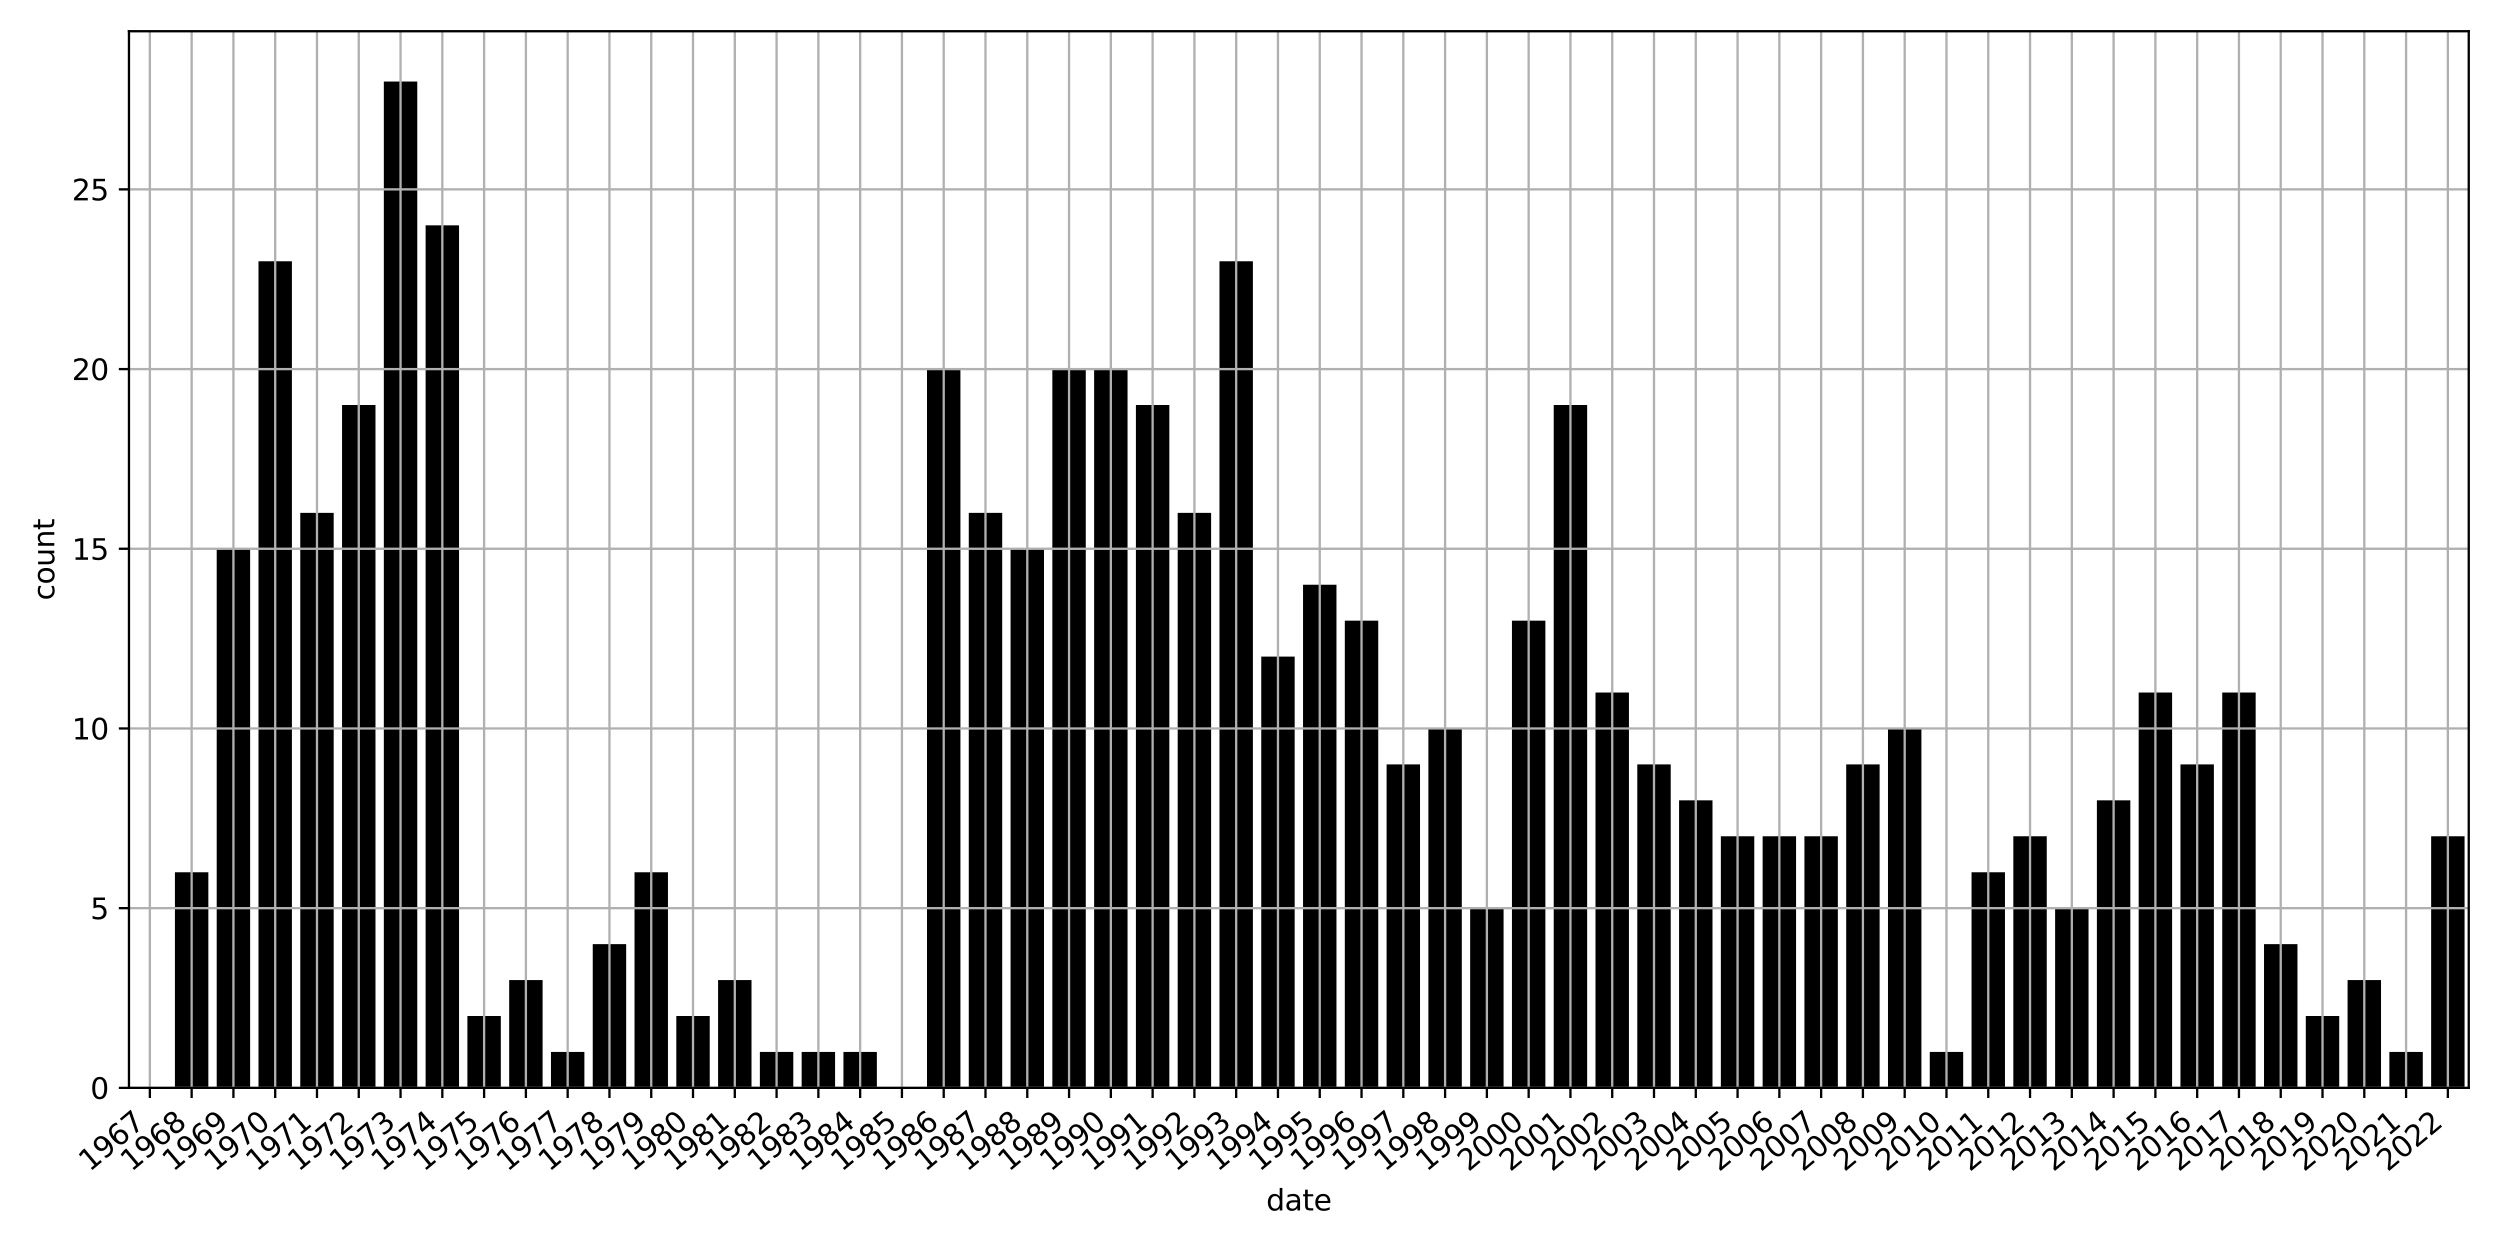 <?xml version="1.0" encoding="utf-8" standalone="no"?>
<!DOCTYPE svg PUBLIC "-//W3C//DTD SVG 1.1//EN"
  "http://www.w3.org/Graphics/SVG/1.1/DTD/svg11.dtd">
<svg xmlns:xlink="http://www.w3.org/1999/xlink" width="864pt" height="432pt" viewBox="0 0 864 432" xmlns="http://www.w3.org/2000/svg" version="1.1">
 <defs>
  <style type="text/css">*{stroke-linejoin: round; stroke-linecap: butt}</style>
 </defs>
 <g id="figure_1">
  <g id="patch_1">
   <path d="M 0 432 
L 864 432 
L 864 0 
L 0 0 
z
" style="fill: #ffffff"/>
  </g>
  <g id="axes_1">
   <g id="patch_2">
    <path d="M 44.57 375.969 
L 853.2 375.969 
L 853.2 10.8 
L 44.57 10.8 
z
" style="fill: #ffffff"/>
   </g>
   <g id="patch_3">
    <path d="M 46.014 375.969 
L 57.566 375.969 
L 57.566 375.969 
L 46.014 375.969 
z
" clip-path="url(#p520818a1ea)"/>
   </g>
   <g id="patch_4">
    <path d="M 60.454 375.969 
L 72.006 375.969 
L 72.006 301.444 
L 60.454 301.444 
z
" clip-path="url(#p520818a1ea)"/>
   </g>
   <g id="patch_5">
    <path d="M 74.894 375.969 
L 86.445 375.969 
L 86.445 189.658 
L 74.894 189.658 
z
" clip-path="url(#p520818a1ea)"/>
   </g>
   <g id="patch_6">
    <path d="M 89.333 375.969 
L 100.885 375.969 
L 100.885 90.292 
L 89.333 90.292 
z
" clip-path="url(#p520818a1ea)"/>
   </g>
   <g id="patch_7">
    <path d="M 103.773 375.969 
L 115.325 375.969 
L 115.325 177.237 
L 103.773 177.237 
z
" clip-path="url(#p520818a1ea)"/>
   </g>
   <g id="patch_8">
    <path d="M 118.213 375.969 
L 129.765 375.969 
L 129.765 139.975 
L 118.213 139.975 
z
" clip-path="url(#p520818a1ea)"/>
   </g>
   <g id="patch_9">
    <path d="M 132.653 375.969 
L 144.205 375.969 
L 144.205 28.189 
L 132.653 28.189 
z
" clip-path="url(#p520818a1ea)"/>
   </g>
   <g id="patch_10">
    <path d="M 147.093 375.969 
L 158.645 375.969 
L 158.645 77.872 
L 147.093 77.872 
z
" clip-path="url(#p520818a1ea)"/>
   </g>
   <g id="patch_11">
    <path d="M 161.533 375.969 
L 173.084 375.969 
L 173.084 351.127 
L 161.533 351.127 
z
" clip-path="url(#p520818a1ea)"/>
   </g>
   <g id="patch_12">
    <path d="M 175.972 375.969 
L 187.524 375.969 
L 187.524 338.707 
L 175.972 338.707 
z
" clip-path="url(#p520818a1ea)"/>
   </g>
   <g id="patch_13">
    <path d="M 190.412 375.969 
L 201.964 375.969 
L 201.964 363.548 
L 190.412 363.548 
z
" clip-path="url(#p520818a1ea)"/>
   </g>
   <g id="patch_14">
    <path d="M 204.852 375.969 
L 216.404 375.969 
L 216.404 326.286 
L 204.852 326.286 
z
" clip-path="url(#p520818a1ea)"/>
   </g>
   <g id="patch_15">
    <path d="M 219.292 375.969 
L 230.844 375.969 
L 230.844 301.444 
L 219.292 301.444 
z
" clip-path="url(#p520818a1ea)"/>
   </g>
   <g id="patch_16">
    <path d="M 233.732 375.969 
L 245.284 375.969 
L 245.284 351.127 
L 233.732 351.127 
z
" clip-path="url(#p520818a1ea)"/>
   </g>
   <g id="patch_17">
    <path d="M 248.171 375.969 
L 259.723 375.969 
L 259.723 338.707 
L 248.171 338.707 
z
" clip-path="url(#p520818a1ea)"/>
   </g>
   <g id="patch_18">
    <path d="M 262.611 375.969 
L 274.163 375.969 
L 274.163 363.548 
L 262.611 363.548 
z
" clip-path="url(#p520818a1ea)"/>
   </g>
   <g id="patch_19">
    <path d="M 277.051 375.969 
L 288.603 375.969 
L 288.603 363.548 
L 277.051 363.548 
z
" clip-path="url(#p520818a1ea)"/>
   </g>
   <g id="patch_20">
    <path d="M 291.491 375.969 
L 303.043 375.969 
L 303.043 363.548 
L 291.491 363.548 
z
" clip-path="url(#p520818a1ea)"/>
   </g>
   <g id="patch_21">
    <path d="M 305.931 375.969 
L 317.483 375.969 
L 317.483 375.969 
L 305.931 375.969 
z
" clip-path="url(#p520818a1ea)"/>
   </g>
   <g id="patch_22">
    <path d="M 320.371 375.969 
L 331.922 375.969 
L 331.922 127.555 
L 320.371 127.555 
z
" clip-path="url(#p520818a1ea)"/>
   </g>
   <g id="patch_23">
    <path d="M 334.81 375.969 
L 346.362 375.969 
L 346.362 177.237 
L 334.81 177.237 
z
" clip-path="url(#p520818a1ea)"/>
   </g>
   <g id="patch_24">
    <path d="M 349.25 375.969 
L 360.802 375.969 
L 360.802 189.658 
L 349.25 189.658 
z
" clip-path="url(#p520818a1ea)"/>
   </g>
   <g id="patch_25">
    <path d="M 363.69 375.969 
L 375.242 375.969 
L 375.242 127.555 
L 363.69 127.555 
z
" clip-path="url(#p520818a1ea)"/>
   </g>
   <g id="patch_26">
    <path d="M 378.13 375.969 
L 389.682 375.969 
L 389.682 127.555 
L 378.13 127.555 
z
" clip-path="url(#p520818a1ea)"/>
   </g>
   <g id="patch_27">
    <path d="M 392.57 375.969 
L 404.122 375.969 
L 404.122 139.975 
L 392.57 139.975 
z
" clip-path="url(#p520818a1ea)"/>
   </g>
   <g id="patch_28">
    <path d="M 407.01 375.969 
L 418.561 375.969 
L 418.561 177.237 
L 407.01 177.237 
z
" clip-path="url(#p520818a1ea)"/>
   </g>
   <g id="patch_29">
    <path d="M 421.449 375.969 
L 433.001 375.969 
L 433.001 90.292 
L 421.449 90.292 
z
" clip-path="url(#p520818a1ea)"/>
   </g>
   <g id="patch_30">
    <path d="M 435.889 375.969 
L 447.441 375.969 
L 447.441 226.92 
L 435.889 226.92 
z
" clip-path="url(#p520818a1ea)"/>
   </g>
   <g id="patch_31">
    <path d="M 450.329 375.969 
L 461.881 375.969 
L 461.881 202.079 
L 450.329 202.079 
z
" clip-path="url(#p520818a1ea)"/>
   </g>
   <g id="patch_32">
    <path d="M 464.769 375.969 
L 476.321 375.969 
L 476.321 214.5 
L 464.769 214.5 
z
" clip-path="url(#p520818a1ea)"/>
   </g>
   <g id="patch_33">
    <path d="M 479.209 375.969 
L 490.76 375.969 
L 490.76 264.182 
L 479.209 264.182 
z
" clip-path="url(#p520818a1ea)"/>
   </g>
   <g id="patch_34">
    <path d="M 493.648 375.969 
L 505.2 375.969 
L 505.2 251.762 
L 493.648 251.762 
z
" clip-path="url(#p520818a1ea)"/>
   </g>
   <g id="patch_35">
    <path d="M 508.088 375.969 
L 519.64 375.969 
L 519.64 313.865 
L 508.088 313.865 
z
" clip-path="url(#p520818a1ea)"/>
   </g>
   <g id="patch_36">
    <path d="M 522.528 375.969 
L 534.08 375.969 
L 534.08 214.5 
L 522.528 214.5 
z
" clip-path="url(#p520818a1ea)"/>
   </g>
   <g id="patch_37">
    <path d="M 536.968 375.969 
L 548.52 375.969 
L 548.52 139.975 
L 536.968 139.975 
z
" clip-path="url(#p520818a1ea)"/>
   </g>
   <g id="patch_38">
    <path d="M 551.408 375.969 
L 562.96 375.969 
L 562.96 239.341 
L 551.408 239.341 
z
" clip-path="url(#p520818a1ea)"/>
   </g>
   <g id="patch_39">
    <path d="M 565.848 375.969 
L 577.399 375.969 
L 577.399 264.182 
L 565.848 264.182 
z
" clip-path="url(#p520818a1ea)"/>
   </g>
   <g id="patch_40">
    <path d="M 580.287 375.969 
L 591.839 375.969 
L 591.839 276.603 
L 580.287 276.603 
z
" clip-path="url(#p520818a1ea)"/>
   </g>
   <g id="patch_41">
    <path d="M 594.727 375.969 
L 606.279 375.969 
L 606.279 289.024 
L 594.727 289.024 
z
" clip-path="url(#p520818a1ea)"/>
   </g>
   <g id="patch_42">
    <path d="M 609.167 375.969 
L 620.719 375.969 
L 620.719 289.024 
L 609.167 289.024 
z
" clip-path="url(#p520818a1ea)"/>
   </g>
   <g id="patch_43">
    <path d="M 623.607 375.969 
L 635.159 375.969 
L 635.159 289.024 
L 623.607 289.024 
z
" clip-path="url(#p520818a1ea)"/>
   </g>
   <g id="patch_44">
    <path d="M 638.047 375.969 
L 649.599 375.969 
L 649.599 264.182 
L 638.047 264.182 
z
" clip-path="url(#p520818a1ea)"/>
   </g>
   <g id="patch_45">
    <path d="M 652.486 375.969 
L 664.038 375.969 
L 664.038 251.762 
L 652.486 251.762 
z
" clip-path="url(#p520818a1ea)"/>
   </g>
   <g id="patch_46">
    <path d="M 666.926 375.969 
L 678.478 375.969 
L 678.478 363.548 
L 666.926 363.548 
z
" clip-path="url(#p520818a1ea)"/>
   </g>
   <g id="patch_47">
    <path d="M 681.366 375.969 
L 692.918 375.969 
L 692.918 301.444 
L 681.366 301.444 
z
" clip-path="url(#p520818a1ea)"/>
   </g>
   <g id="patch_48">
    <path d="M 695.806 375.969 
L 707.358 375.969 
L 707.358 289.024 
L 695.806 289.024 
z
" clip-path="url(#p520818a1ea)"/>
   </g>
   <g id="patch_49">
    <path d="M 710.246 375.969 
L 721.798 375.969 
L 721.798 313.865 
L 710.246 313.865 
z
" clip-path="url(#p520818a1ea)"/>
   </g>
   <g id="patch_50">
    <path d="M 724.686 375.969 
L 736.237 375.969 
L 736.237 276.603 
L 724.686 276.603 
z
" clip-path="url(#p520818a1ea)"/>
   </g>
   <g id="patch_51">
    <path d="M 739.125 375.969 
L 750.677 375.969 
L 750.677 239.341 
L 739.125 239.341 
z
" clip-path="url(#p520818a1ea)"/>
   </g>
   <g id="patch_52">
    <path d="M 753.565 375.969 
L 765.117 375.969 
L 765.117 264.182 
L 753.565 264.182 
z
" clip-path="url(#p520818a1ea)"/>
   </g>
   <g id="patch_53">
    <path d="M 768.005 375.969 
L 779.557 375.969 
L 779.557 239.341 
L 768.005 239.341 
z
" clip-path="url(#p520818a1ea)"/>
   </g>
   <g id="patch_54">
    <path d="M 782.445 375.969 
L 793.997 375.969 
L 793.997 326.286 
L 782.445 326.286 
z
" clip-path="url(#p520818a1ea)"/>
   </g>
   <g id="patch_55">
    <path d="M 796.885 375.969 
L 808.437 375.969 
L 808.437 351.127 
L 796.885 351.127 
z
" clip-path="url(#p520818a1ea)"/>
   </g>
   <g id="patch_56">
    <path d="M 811.325 375.969 
L 822.876 375.969 
L 822.876 338.707 
L 811.325 338.707 
z
" clip-path="url(#p520818a1ea)"/>
   </g>
   <g id="patch_57">
    <path d="M 825.764 375.969 
L 837.316 375.969 
L 837.316 363.548 
L 825.764 363.548 
z
" clip-path="url(#p520818a1ea)"/>
   </g>
   <g id="patch_58">
    <path d="M 840.204 375.969 
L 851.756 375.969 
L 851.756 289.024 
L 840.204 289.024 
z
" clip-path="url(#p520818a1ea)"/>
   </g>
   <g id="matplotlib.axis_1">
    <g id="xtick_1">
     <g id="line2d_1">
      <path d="M 51.79 375.969 
L 51.79 10.8 
" clip-path="url(#p520818a1ea)" style="fill: none; stroke: #b0b0b0; stroke-width: 0.8; stroke-linecap: square"/>
     </g>
     <g id="line2d_2">
      <defs>
       <path id="m96edd6ef74" d="M 0 0 
L 0 3.5 
" style="stroke: #000000; stroke-width: 0.8"/>
      </defs>
      <g>
       <use xlink:href="#m96edd6ef74" x="51.79" y="375.969" style="stroke: #000000; stroke-width: 0.8"/>
      </g>
     </g>
     <g id="text_1">
      <!-- 1967 -->
      <g transform="translate(30.957 405.148) rotate(-40) scale(0.1 -0.1)">
       <defs>
        <path id="DejaVuSans-31" d="M 794 531 
L 1825 531 
L 1825 4091 
L 703 3866 
L 703 4441 
L 1819 4666 
L 2450 4666 
L 2450 531 
L 3481 531 
L 3481 0 
L 794 0 
L 794 531 
z
" transform="scale(0.016)"/>
        <path id="DejaVuSans-39" d="M 703 97 
L 703 672 
Q 941 559 1184 500 
Q 1428 441 1663 441 
Q 2288 441 2617 861 
Q 2947 1281 2994 2138 
Q 2813 1869 2534 1725 
Q 2256 1581 1919 1581 
Q 1219 1581 811 2004 
Q 403 2428 403 3163 
Q 403 3881 828 4315 
Q 1253 4750 1959 4750 
Q 2769 4750 3195 4129 
Q 3622 3509 3622 2328 
Q 3622 1225 3098 567 
Q 2575 -91 1691 -91 
Q 1453 -91 1209 -44 
Q 966 3 703 97 
z
M 1959 2075 
Q 2384 2075 2632 2365 
Q 2881 2656 2881 3163 
Q 2881 3666 2632 3958 
Q 2384 4250 1959 4250 
Q 1534 4250 1286 3958 
Q 1038 3666 1038 3163 
Q 1038 2656 1286 2365 
Q 1534 2075 1959 2075 
z
" transform="scale(0.016)"/>
        <path id="DejaVuSans-36" d="M 2113 2584 
Q 1688 2584 1439 2293 
Q 1191 2003 1191 1497 
Q 1191 994 1439 701 
Q 1688 409 2113 409 
Q 2538 409 2786 701 
Q 3034 994 3034 1497 
Q 3034 2003 2786 2293 
Q 2538 2584 2113 2584 
z
M 3366 4563 
L 3366 3988 
Q 3128 4100 2886 4159 
Q 2644 4219 2406 4219 
Q 1781 4219 1451 3797 
Q 1122 3375 1075 2522 
Q 1259 2794 1537 2939 
Q 1816 3084 2150 3084 
Q 2853 3084 3261 2657 
Q 3669 2231 3669 1497 
Q 3669 778 3244 343 
Q 2819 -91 2113 -91 
Q 1303 -91 875 529 
Q 447 1150 447 2328 
Q 447 3434 972 4092 
Q 1497 4750 2381 4750 
Q 2619 4750 2861 4703 
Q 3103 4656 3366 4563 
z
" transform="scale(0.016)"/>
        <path id="DejaVuSans-37" d="M 525 4666 
L 3525 4666 
L 3525 4397 
L 1831 0 
L 1172 0 
L 2766 4134 
L 525 4134 
L 525 4666 
z
" transform="scale(0.016)"/>
       </defs>
       <use xlink:href="#DejaVuSans-31"/>
       <use xlink:href="#DejaVuSans-39" x="63.623"/>
       <use xlink:href="#DejaVuSans-36" x="127.246"/>
       <use xlink:href="#DejaVuSans-37" x="190.869"/>
      </g>
     </g>
    </g>
    <g id="xtick_2">
     <g id="line2d_3">
      <path d="M 66.23 375.969 
L 66.23 10.8 
" clip-path="url(#p520818a1ea)" style="fill: none; stroke: #b0b0b0; stroke-width: 0.8; stroke-linecap: square"/>
     </g>
     <g id="line2d_4">
      <g>
       <use xlink:href="#m96edd6ef74" x="66.23" y="375.969" style="stroke: #000000; stroke-width: 0.8"/>
      </g>
     </g>
     <g id="text_2">
      <!-- 1968 -->
      <g transform="translate(45.397 405.148) rotate(-40) scale(0.1 -0.1)">
       <defs>
        <path id="DejaVuSans-38" d="M 2034 2216 
Q 1584 2216 1326 1975 
Q 1069 1734 1069 1313 
Q 1069 891 1326 650 
Q 1584 409 2034 409 
Q 2484 409 2743 651 
Q 3003 894 3003 1313 
Q 3003 1734 2745 1975 
Q 2488 2216 2034 2216 
z
M 1403 2484 
Q 997 2584 770 2862 
Q 544 3141 544 3541 
Q 544 4100 942 4425 
Q 1341 4750 2034 4750 
Q 2731 4750 3128 4425 
Q 3525 4100 3525 3541 
Q 3525 3141 3298 2862 
Q 3072 2584 2669 2484 
Q 3125 2378 3379 2068 
Q 3634 1759 3634 1313 
Q 3634 634 3220 271 
Q 2806 -91 2034 -91 
Q 1263 -91 848 271 
Q 434 634 434 1313 
Q 434 1759 690 2068 
Q 947 2378 1403 2484 
z
M 1172 3481 
Q 1172 3119 1398 2916 
Q 1625 2713 2034 2713 
Q 2441 2713 2670 2916 
Q 2900 3119 2900 3481 
Q 2900 3844 2670 4047 
Q 2441 4250 2034 4250 
Q 1625 4250 1398 4047 
Q 1172 3844 1172 3481 
z
" transform="scale(0.016)"/>
       </defs>
       <use xlink:href="#DejaVuSans-31"/>
       <use xlink:href="#DejaVuSans-39" x="63.623"/>
       <use xlink:href="#DejaVuSans-36" x="127.246"/>
       <use xlink:href="#DejaVuSans-38" x="190.869"/>
      </g>
     </g>
    </g>
    <g id="xtick_3">
     <g id="line2d_5">
      <path d="M 80.67 375.969 
L 80.67 10.8 
" clip-path="url(#p520818a1ea)" style="fill: none; stroke: #b0b0b0; stroke-width: 0.8; stroke-linecap: square"/>
     </g>
     <g id="line2d_6">
      <g>
       <use xlink:href="#m96edd6ef74" x="80.67" y="375.969" style="stroke: #000000; stroke-width: 0.8"/>
      </g>
     </g>
     <g id="text_3">
      <!-- 1969 -->
      <g transform="translate(59.837 405.148) rotate(-40) scale(0.1 -0.1)">
       <use xlink:href="#DejaVuSans-31"/>
       <use xlink:href="#DejaVuSans-39" x="63.623"/>
       <use xlink:href="#DejaVuSans-36" x="127.246"/>
       <use xlink:href="#DejaVuSans-39" x="190.869"/>
      </g>
     </g>
    </g>
    <g id="xtick_4">
     <g id="line2d_7">
      <path d="M 95.109 375.969 
L 95.109 10.8 
" clip-path="url(#p520818a1ea)" style="fill: none; stroke: #b0b0b0; stroke-width: 0.8; stroke-linecap: square"/>
     </g>
     <g id="line2d_8">
      <g>
       <use xlink:href="#m96edd6ef74" x="95.109" y="375.969" style="stroke: #000000; stroke-width: 0.8"/>
      </g>
     </g>
     <g id="text_4">
      <!-- 1970 -->
      <g transform="translate(74.277 405.148) rotate(-40) scale(0.1 -0.1)">
       <defs>
        <path id="DejaVuSans-30" d="M 2034 4250 
Q 1547 4250 1301 3770 
Q 1056 3291 1056 2328 
Q 1056 1369 1301 889 
Q 1547 409 2034 409 
Q 2525 409 2770 889 
Q 3016 1369 3016 2328 
Q 3016 3291 2770 3770 
Q 2525 4250 2034 4250 
z
M 2034 4750 
Q 2819 4750 3233 4129 
Q 3647 3509 3647 2328 
Q 3647 1150 3233 529 
Q 2819 -91 2034 -91 
Q 1250 -91 836 529 
Q 422 1150 422 2328 
Q 422 3509 836 4129 
Q 1250 4750 2034 4750 
z
" transform="scale(0.016)"/>
       </defs>
       <use xlink:href="#DejaVuSans-31"/>
       <use xlink:href="#DejaVuSans-39" x="63.623"/>
       <use xlink:href="#DejaVuSans-37" x="127.246"/>
       <use xlink:href="#DejaVuSans-30" x="190.869"/>
      </g>
     </g>
    </g>
    <g id="xtick_5">
     <g id="line2d_9">
      <path d="M 109.549 375.969 
L 109.549 10.8 
" clip-path="url(#p520818a1ea)" style="fill: none; stroke: #b0b0b0; stroke-width: 0.8; stroke-linecap: square"/>
     </g>
     <g id="line2d_10">
      <g>
       <use xlink:href="#m96edd6ef74" x="109.549" y="375.969" style="stroke: #000000; stroke-width: 0.8"/>
      </g>
     </g>
     <g id="text_5">
      <!-- 1971 -->
      <g transform="translate(88.717 405.148) rotate(-40) scale(0.1 -0.1)">
       <use xlink:href="#DejaVuSans-31"/>
       <use xlink:href="#DejaVuSans-39" x="63.623"/>
       <use xlink:href="#DejaVuSans-37" x="127.246"/>
       <use xlink:href="#DejaVuSans-31" x="190.869"/>
      </g>
     </g>
    </g>
    <g id="xtick_6">
     <g id="line2d_11">
      <path d="M 123.989 375.969 
L 123.989 10.8 
" clip-path="url(#p520818a1ea)" style="fill: none; stroke: #b0b0b0; stroke-width: 0.8; stroke-linecap: square"/>
     </g>
     <g id="line2d_12">
      <g>
       <use xlink:href="#m96edd6ef74" x="123.989" y="375.969" style="stroke: #000000; stroke-width: 0.8"/>
      </g>
     </g>
     <g id="text_6">
      <!-- 1972 -->
      <g transform="translate(103.156 405.148) rotate(-40) scale(0.1 -0.1)">
       <defs>
        <path id="DejaVuSans-32" d="M 1228 531 
L 3431 531 
L 3431 0 
L 469 0 
L 469 531 
Q 828 903 1448 1529 
Q 2069 2156 2228 2338 
Q 2531 2678 2651 2914 
Q 2772 3150 2772 3378 
Q 2772 3750 2511 3984 
Q 2250 4219 1831 4219 
Q 1534 4219 1204 4116 
Q 875 4013 500 3803 
L 500 4441 
Q 881 4594 1212 4672 
Q 1544 4750 1819 4750 
Q 2544 4750 2975 4387 
Q 3406 4025 3406 3419 
Q 3406 3131 3298 2873 
Q 3191 2616 2906 2266 
Q 2828 2175 2409 1742 
Q 1991 1309 1228 531 
z
" transform="scale(0.016)"/>
       </defs>
       <use xlink:href="#DejaVuSans-31"/>
       <use xlink:href="#DejaVuSans-39" x="63.623"/>
       <use xlink:href="#DejaVuSans-37" x="127.246"/>
       <use xlink:href="#DejaVuSans-32" x="190.869"/>
      </g>
     </g>
    </g>
    <g id="xtick_7">
     <g id="line2d_13">
      <path d="M 138.429 375.969 
L 138.429 10.8 
" clip-path="url(#p520818a1ea)" style="fill: none; stroke: #b0b0b0; stroke-width: 0.8; stroke-linecap: square"/>
     </g>
     <g id="line2d_14">
      <g>
       <use xlink:href="#m96edd6ef74" x="138.429" y="375.969" style="stroke: #000000; stroke-width: 0.8"/>
      </g>
     </g>
     <g id="text_7">
      <!-- 1973 -->
      <g transform="translate(117.596 405.148) rotate(-40) scale(0.1 -0.1)">
       <defs>
        <path id="DejaVuSans-33" d="M 2597 2516 
Q 3050 2419 3304 2112 
Q 3559 1806 3559 1356 
Q 3559 666 3084 287 
Q 2609 -91 1734 -91 
Q 1441 -91 1130 -33 
Q 819 25 488 141 
L 488 750 
Q 750 597 1062 519 
Q 1375 441 1716 441 
Q 2309 441 2620 675 
Q 2931 909 2931 1356 
Q 2931 1769 2642 2001 
Q 2353 2234 1838 2234 
L 1294 2234 
L 1294 2753 
L 1863 2753 
Q 2328 2753 2575 2939 
Q 2822 3125 2822 3475 
Q 2822 3834 2567 4026 
Q 2313 4219 1838 4219 
Q 1578 4219 1281 4162 
Q 984 4106 628 3988 
L 628 4550 
Q 988 4650 1302 4700 
Q 1616 4750 1894 4750 
Q 2613 4750 3031 4423 
Q 3450 4097 3450 3541 
Q 3450 3153 3228 2886 
Q 3006 2619 2597 2516 
z
" transform="scale(0.016)"/>
       </defs>
       <use xlink:href="#DejaVuSans-31"/>
       <use xlink:href="#DejaVuSans-39" x="63.623"/>
       <use xlink:href="#DejaVuSans-37" x="127.246"/>
       <use xlink:href="#DejaVuSans-33" x="190.869"/>
      </g>
     </g>
    </g>
    <g id="xtick_8">
     <g id="line2d_15">
      <path d="M 152.869 375.969 
L 152.869 10.8 
" clip-path="url(#p520818a1ea)" style="fill: none; stroke: #b0b0b0; stroke-width: 0.8; stroke-linecap: square"/>
     </g>
     <g id="line2d_16">
      <g>
       <use xlink:href="#m96edd6ef74" x="152.869" y="375.969" style="stroke: #000000; stroke-width: 0.8"/>
      </g>
     </g>
     <g id="text_8">
      <!-- 1974 -->
      <g transform="translate(132.036 405.148) rotate(-40) scale(0.1 -0.1)">
       <defs>
        <path id="DejaVuSans-34" d="M 2419 4116 
L 825 1625 
L 2419 1625 
L 2419 4116 
z
M 2253 4666 
L 3047 4666 
L 3047 1625 
L 3713 1625 
L 3713 1100 
L 3047 1100 
L 3047 0 
L 2419 0 
L 2419 1100 
L 313 1100 
L 313 1709 
L 2253 4666 
z
" transform="scale(0.016)"/>
       </defs>
       <use xlink:href="#DejaVuSans-31"/>
       <use xlink:href="#DejaVuSans-39" x="63.623"/>
       <use xlink:href="#DejaVuSans-37" x="127.246"/>
       <use xlink:href="#DejaVuSans-34" x="190.869"/>
      </g>
     </g>
    </g>
    <g id="xtick_9">
     <g id="line2d_17">
      <path d="M 167.308 375.969 
L 167.308 10.8 
" clip-path="url(#p520818a1ea)" style="fill: none; stroke: #b0b0b0; stroke-width: 0.8; stroke-linecap: square"/>
     </g>
     <g id="line2d_18">
      <g>
       <use xlink:href="#m96edd6ef74" x="167.308" y="375.969" style="stroke: #000000; stroke-width: 0.8"/>
      </g>
     </g>
     <g id="text_9">
      <!-- 1975 -->
      <g transform="translate(146.476 405.148) rotate(-40) scale(0.1 -0.1)">
       <defs>
        <path id="DejaVuSans-35" d="M 691 4666 
L 3169 4666 
L 3169 4134 
L 1269 4134 
L 1269 2991 
Q 1406 3038 1543 3061 
Q 1681 3084 1819 3084 
Q 2600 3084 3056 2656 
Q 3513 2228 3513 1497 
Q 3513 744 3044 326 
Q 2575 -91 1722 -91 
Q 1428 -91 1123 -41 
Q 819 9 494 109 
L 494 744 
Q 775 591 1075 516 
Q 1375 441 1709 441 
Q 2250 441 2565 725 
Q 2881 1009 2881 1497 
Q 2881 1984 2565 2268 
Q 2250 2553 1709 2553 
Q 1456 2553 1204 2497 
Q 953 2441 691 2322 
L 691 4666 
z
" transform="scale(0.016)"/>
       </defs>
       <use xlink:href="#DejaVuSans-31"/>
       <use xlink:href="#DejaVuSans-39" x="63.623"/>
       <use xlink:href="#DejaVuSans-37" x="127.246"/>
       <use xlink:href="#DejaVuSans-35" x="190.869"/>
      </g>
     </g>
    </g>
    <g id="xtick_10">
     <g id="line2d_19">
      <path d="M 181.748 375.969 
L 181.748 10.8 
" clip-path="url(#p520818a1ea)" style="fill: none; stroke: #b0b0b0; stroke-width: 0.8; stroke-linecap: square"/>
     </g>
     <g id="line2d_20">
      <g>
       <use xlink:href="#m96edd6ef74" x="181.748" y="375.969" style="stroke: #000000; stroke-width: 0.8"/>
      </g>
     </g>
     <g id="text_10">
      <!-- 1976 -->
      <g transform="translate(160.916 405.148) rotate(-40) scale(0.1 -0.1)">
       <use xlink:href="#DejaVuSans-31"/>
       <use xlink:href="#DejaVuSans-39" x="63.623"/>
       <use xlink:href="#DejaVuSans-37" x="127.246"/>
       <use xlink:href="#DejaVuSans-36" x="190.869"/>
      </g>
     </g>
    </g>
    <g id="xtick_11">
     <g id="line2d_21">
      <path d="M 196.188 375.969 
L 196.188 10.8 
" clip-path="url(#p520818a1ea)" style="fill: none; stroke: #b0b0b0; stroke-width: 0.8; stroke-linecap: square"/>
     </g>
     <g id="line2d_22">
      <g>
       <use xlink:href="#m96edd6ef74" x="196.188" y="375.969" style="stroke: #000000; stroke-width: 0.8"/>
      </g>
     </g>
     <g id="text_11">
      <!-- 1977 -->
      <g transform="translate(175.355 405.148) rotate(-40) scale(0.1 -0.1)">
       <use xlink:href="#DejaVuSans-31"/>
       <use xlink:href="#DejaVuSans-39" x="63.623"/>
       <use xlink:href="#DejaVuSans-37" x="127.246"/>
       <use xlink:href="#DejaVuSans-37" x="190.869"/>
      </g>
     </g>
    </g>
    <g id="xtick_12">
     <g id="line2d_23">
      <path d="M 210.628 375.969 
L 210.628 10.8 
" clip-path="url(#p520818a1ea)" style="fill: none; stroke: #b0b0b0; stroke-width: 0.8; stroke-linecap: square"/>
     </g>
     <g id="line2d_24">
      <g>
       <use xlink:href="#m96edd6ef74" x="210.628" y="375.969" style="stroke: #000000; stroke-width: 0.8"/>
      </g>
     </g>
     <g id="text_12">
      <!-- 1978 -->
      <g transform="translate(189.795 405.148) rotate(-40) scale(0.1 -0.1)">
       <use xlink:href="#DejaVuSans-31"/>
       <use xlink:href="#DejaVuSans-39" x="63.623"/>
       <use xlink:href="#DejaVuSans-37" x="127.246"/>
       <use xlink:href="#DejaVuSans-38" x="190.869"/>
      </g>
     </g>
    </g>
    <g id="xtick_13">
     <g id="line2d_25">
      <path d="M 225.068 375.969 
L 225.068 10.8 
" clip-path="url(#p520818a1ea)" style="fill: none; stroke: #b0b0b0; stroke-width: 0.8; stroke-linecap: square"/>
     </g>
     <g id="line2d_26">
      <g>
       <use xlink:href="#m96edd6ef74" x="225.068" y="375.969" style="stroke: #000000; stroke-width: 0.8"/>
      </g>
     </g>
     <g id="text_13">
      <!-- 1979 -->
      <g transform="translate(204.235 405.148) rotate(-40) scale(0.1 -0.1)">
       <use xlink:href="#DejaVuSans-31"/>
       <use xlink:href="#DejaVuSans-39" x="63.623"/>
       <use xlink:href="#DejaVuSans-37" x="127.246"/>
       <use xlink:href="#DejaVuSans-39" x="190.869"/>
      </g>
     </g>
    </g>
    <g id="xtick_14">
     <g id="line2d_27">
      <path d="M 239.508 375.969 
L 239.508 10.8 
" clip-path="url(#p520818a1ea)" style="fill: none; stroke: #b0b0b0; stroke-width: 0.8; stroke-linecap: square"/>
     </g>
     <g id="line2d_28">
      <g>
       <use xlink:href="#m96edd6ef74" x="239.508" y="375.969" style="stroke: #000000; stroke-width: 0.8"/>
      </g>
     </g>
     <g id="text_14">
      <!-- 1980 -->
      <g transform="translate(218.675 405.148) rotate(-40) scale(0.1 -0.1)">
       <use xlink:href="#DejaVuSans-31"/>
       <use xlink:href="#DejaVuSans-39" x="63.623"/>
       <use xlink:href="#DejaVuSans-38" x="127.246"/>
       <use xlink:href="#DejaVuSans-30" x="190.869"/>
      </g>
     </g>
    </g>
    <g id="xtick_15">
     <g id="line2d_29">
      <path d="M 253.947 375.969 
L 253.947 10.8 
" clip-path="url(#p520818a1ea)" style="fill: none; stroke: #b0b0b0; stroke-width: 0.8; stroke-linecap: square"/>
     </g>
     <g id="line2d_30">
      <g>
       <use xlink:href="#m96edd6ef74" x="253.947" y="375.969" style="stroke: #000000; stroke-width: 0.8"/>
      </g>
     </g>
     <g id="text_15">
      <!-- 1981 -->
      <g transform="translate(233.115 405.148) rotate(-40) scale(0.1 -0.1)">
       <use xlink:href="#DejaVuSans-31"/>
       <use xlink:href="#DejaVuSans-39" x="63.623"/>
       <use xlink:href="#DejaVuSans-38" x="127.246"/>
       <use xlink:href="#DejaVuSans-31" x="190.869"/>
      </g>
     </g>
    </g>
    <g id="xtick_16">
     <g id="line2d_31">
      <path d="M 268.387 375.969 
L 268.387 10.8 
" clip-path="url(#p520818a1ea)" style="fill: none; stroke: #b0b0b0; stroke-width: 0.8; stroke-linecap: square"/>
     </g>
     <g id="line2d_32">
      <g>
       <use xlink:href="#m96edd6ef74" x="268.387" y="375.969" style="stroke: #000000; stroke-width: 0.8"/>
      </g>
     </g>
     <g id="text_16">
      <!-- 1982 -->
      <g transform="translate(247.555 405.148) rotate(-40) scale(0.1 -0.1)">
       <use xlink:href="#DejaVuSans-31"/>
       <use xlink:href="#DejaVuSans-39" x="63.623"/>
       <use xlink:href="#DejaVuSans-38" x="127.246"/>
       <use xlink:href="#DejaVuSans-32" x="190.869"/>
      </g>
     </g>
    </g>
    <g id="xtick_17">
     <g id="line2d_33">
      <path d="M 282.827 375.969 
L 282.827 10.8 
" clip-path="url(#p520818a1ea)" style="fill: none; stroke: #b0b0b0; stroke-width: 0.8; stroke-linecap: square"/>
     </g>
     <g id="line2d_34">
      <g>
       <use xlink:href="#m96edd6ef74" x="282.827" y="375.969" style="stroke: #000000; stroke-width: 0.8"/>
      </g>
     </g>
     <g id="text_17">
      <!-- 1983 -->
      <g transform="translate(261.994 405.148) rotate(-40) scale(0.1 -0.1)">
       <use xlink:href="#DejaVuSans-31"/>
       <use xlink:href="#DejaVuSans-39" x="63.623"/>
       <use xlink:href="#DejaVuSans-38" x="127.246"/>
       <use xlink:href="#DejaVuSans-33" x="190.869"/>
      </g>
     </g>
    </g>
    <g id="xtick_18">
     <g id="line2d_35">
      <path d="M 297.267 375.969 
L 297.267 10.8 
" clip-path="url(#p520818a1ea)" style="fill: none; stroke: #b0b0b0; stroke-width: 0.8; stroke-linecap: square"/>
     </g>
     <g id="line2d_36">
      <g>
       <use xlink:href="#m96edd6ef74" x="297.267" y="375.969" style="stroke: #000000; stroke-width: 0.8"/>
      </g>
     </g>
     <g id="text_18">
      <!-- 1984 -->
      <g transform="translate(276.434 405.148) rotate(-40) scale(0.1 -0.1)">
       <use xlink:href="#DejaVuSans-31"/>
       <use xlink:href="#DejaVuSans-39" x="63.623"/>
       <use xlink:href="#DejaVuSans-38" x="127.246"/>
       <use xlink:href="#DejaVuSans-34" x="190.869"/>
      </g>
     </g>
    </g>
    <g id="xtick_19">
     <g id="line2d_37">
      <path d="M 311.707 375.969 
L 311.707 10.8 
" clip-path="url(#p520818a1ea)" style="fill: none; stroke: #b0b0b0; stroke-width: 0.8; stroke-linecap: square"/>
     </g>
     <g id="line2d_38">
      <g>
       <use xlink:href="#m96edd6ef74" x="311.707" y="375.969" style="stroke: #000000; stroke-width: 0.8"/>
      </g>
     </g>
     <g id="text_19">
      <!-- 1985 -->
      <g transform="translate(290.874 405.148) rotate(-40) scale(0.1 -0.1)">
       <use xlink:href="#DejaVuSans-31"/>
       <use xlink:href="#DejaVuSans-39" x="63.623"/>
       <use xlink:href="#DejaVuSans-38" x="127.246"/>
       <use xlink:href="#DejaVuSans-35" x="190.869"/>
      </g>
     </g>
    </g>
    <g id="xtick_20">
     <g id="line2d_39">
      <path d="M 326.147 375.969 
L 326.147 10.8 
" clip-path="url(#p520818a1ea)" style="fill: none; stroke: #b0b0b0; stroke-width: 0.8; stroke-linecap: square"/>
     </g>
     <g id="line2d_40">
      <g>
       <use xlink:href="#m96edd6ef74" x="326.147" y="375.969" style="stroke: #000000; stroke-width: 0.8"/>
      </g>
     </g>
     <g id="text_20">
      <!-- 1986 -->
      <g transform="translate(305.314 405.148) rotate(-40) scale(0.1 -0.1)">
       <use xlink:href="#DejaVuSans-31"/>
       <use xlink:href="#DejaVuSans-39" x="63.623"/>
       <use xlink:href="#DejaVuSans-38" x="127.246"/>
       <use xlink:href="#DejaVuSans-36" x="190.869"/>
      </g>
     </g>
    </g>
    <g id="xtick_21">
     <g id="line2d_41">
      <path d="M 340.586 375.969 
L 340.586 10.8 
" clip-path="url(#p520818a1ea)" style="fill: none; stroke: #b0b0b0; stroke-width: 0.8; stroke-linecap: square"/>
     </g>
     <g id="line2d_42">
      <g>
       <use xlink:href="#m96edd6ef74" x="340.586" y="375.969" style="stroke: #000000; stroke-width: 0.8"/>
      </g>
     </g>
     <g id="text_21">
      <!-- 1987 -->
      <g transform="translate(319.754 405.148) rotate(-40) scale(0.1 -0.1)">
       <use xlink:href="#DejaVuSans-31"/>
       <use xlink:href="#DejaVuSans-39" x="63.623"/>
       <use xlink:href="#DejaVuSans-38" x="127.246"/>
       <use xlink:href="#DejaVuSans-37" x="190.869"/>
      </g>
     </g>
    </g>
    <g id="xtick_22">
     <g id="line2d_43">
      <path d="M 355.026 375.969 
L 355.026 10.8 
" clip-path="url(#p520818a1ea)" style="fill: none; stroke: #b0b0b0; stroke-width: 0.8; stroke-linecap: square"/>
     </g>
     <g id="line2d_44">
      <g>
       <use xlink:href="#m96edd6ef74" x="355.026" y="375.969" style="stroke: #000000; stroke-width: 0.8"/>
      </g>
     </g>
     <g id="text_22">
      <!-- 1988 -->
      <g transform="translate(334.194 405.148) rotate(-40) scale(0.1 -0.1)">
       <use xlink:href="#DejaVuSans-31"/>
       <use xlink:href="#DejaVuSans-39" x="63.623"/>
       <use xlink:href="#DejaVuSans-38" x="127.246"/>
       <use xlink:href="#DejaVuSans-38" x="190.869"/>
      </g>
     </g>
    </g>
    <g id="xtick_23">
     <g id="line2d_45">
      <path d="M 369.466 375.969 
L 369.466 10.8 
" clip-path="url(#p520818a1ea)" style="fill: none; stroke: #b0b0b0; stroke-width: 0.8; stroke-linecap: square"/>
     </g>
     <g id="line2d_46">
      <g>
       <use xlink:href="#m96edd6ef74" x="369.466" y="375.969" style="stroke: #000000; stroke-width: 0.8"/>
      </g>
     </g>
     <g id="text_23">
      <!-- 1989 -->
      <g transform="translate(348.633 405.148) rotate(-40) scale(0.1 -0.1)">
       <use xlink:href="#DejaVuSans-31"/>
       <use xlink:href="#DejaVuSans-39" x="63.623"/>
       <use xlink:href="#DejaVuSans-38" x="127.246"/>
       <use xlink:href="#DejaVuSans-39" x="190.869"/>
      </g>
     </g>
    </g>
    <g id="xtick_24">
     <g id="line2d_47">
      <path d="M 383.906 375.969 
L 383.906 10.8 
" clip-path="url(#p520818a1ea)" style="fill: none; stroke: #b0b0b0; stroke-width: 0.8; stroke-linecap: square"/>
     </g>
     <g id="line2d_48">
      <g>
       <use xlink:href="#m96edd6ef74" x="383.906" y="375.969" style="stroke: #000000; stroke-width: 0.8"/>
      </g>
     </g>
     <g id="text_24">
      <!-- 1990 -->
      <g transform="translate(363.073 405.148) rotate(-40) scale(0.1 -0.1)">
       <use xlink:href="#DejaVuSans-31"/>
       <use xlink:href="#DejaVuSans-39" x="63.623"/>
       <use xlink:href="#DejaVuSans-39" x="127.246"/>
       <use xlink:href="#DejaVuSans-30" x="190.869"/>
      </g>
     </g>
    </g>
    <g id="xtick_25">
     <g id="line2d_49">
      <path d="M 398.346 375.969 
L 398.346 10.8 
" clip-path="url(#p520818a1ea)" style="fill: none; stroke: #b0b0b0; stroke-width: 0.8; stroke-linecap: square"/>
     </g>
     <g id="line2d_50">
      <g>
       <use xlink:href="#m96edd6ef74" x="398.346" y="375.969" style="stroke: #000000; stroke-width: 0.8"/>
      </g>
     </g>
     <g id="text_25">
      <!-- 1991 -->
      <g transform="translate(377.513 405.148) rotate(-40) scale(0.1 -0.1)">
       <use xlink:href="#DejaVuSans-31"/>
       <use xlink:href="#DejaVuSans-39" x="63.623"/>
       <use xlink:href="#DejaVuSans-39" x="127.246"/>
       <use xlink:href="#DejaVuSans-31" x="190.869"/>
      </g>
     </g>
    </g>
    <g id="xtick_26">
     <g id="line2d_51">
      <path d="M 412.785 375.969 
L 412.785 10.8 
" clip-path="url(#p520818a1ea)" style="fill: none; stroke: #b0b0b0; stroke-width: 0.8; stroke-linecap: square"/>
     </g>
     <g id="line2d_52">
      <g>
       <use xlink:href="#m96edd6ef74" x="412.785" y="375.969" style="stroke: #000000; stroke-width: 0.8"/>
      </g>
     </g>
     <g id="text_26">
      <!-- 1992 -->
      <g transform="translate(391.953 405.148) rotate(-40) scale(0.1 -0.1)">
       <use xlink:href="#DejaVuSans-31"/>
       <use xlink:href="#DejaVuSans-39" x="63.623"/>
       <use xlink:href="#DejaVuSans-39" x="127.246"/>
       <use xlink:href="#DejaVuSans-32" x="190.869"/>
      </g>
     </g>
    </g>
    <g id="xtick_27">
     <g id="line2d_53">
      <path d="M 427.225 375.969 
L 427.225 10.8 
" clip-path="url(#p520818a1ea)" style="fill: none; stroke: #b0b0b0; stroke-width: 0.8; stroke-linecap: square"/>
     </g>
     <g id="line2d_54">
      <g>
       <use xlink:href="#m96edd6ef74" x="427.225" y="375.969" style="stroke: #000000; stroke-width: 0.8"/>
      </g>
     </g>
     <g id="text_27">
      <!-- 1993 -->
      <g transform="translate(406.393 405.148) rotate(-40) scale(0.1 -0.1)">
       <use xlink:href="#DejaVuSans-31"/>
       <use xlink:href="#DejaVuSans-39" x="63.623"/>
       <use xlink:href="#DejaVuSans-39" x="127.246"/>
       <use xlink:href="#DejaVuSans-33" x="190.869"/>
      </g>
     </g>
    </g>
    <g id="xtick_28">
     <g id="line2d_55">
      <path d="M 441.665 375.969 
L 441.665 10.8 
" clip-path="url(#p520818a1ea)" style="fill: none; stroke: #b0b0b0; stroke-width: 0.8; stroke-linecap: square"/>
     </g>
     <g id="line2d_56">
      <g>
       <use xlink:href="#m96edd6ef74" x="441.665" y="375.969" style="stroke: #000000; stroke-width: 0.8"/>
      </g>
     </g>
     <g id="text_28">
      <!-- 1994 -->
      <g transform="translate(420.832 405.148) rotate(-40) scale(0.1 -0.1)">
       <use xlink:href="#DejaVuSans-31"/>
       <use xlink:href="#DejaVuSans-39" x="63.623"/>
       <use xlink:href="#DejaVuSans-39" x="127.246"/>
       <use xlink:href="#DejaVuSans-34" x="190.869"/>
      </g>
     </g>
    </g>
    <g id="xtick_29">
     <g id="line2d_57">
      <path d="M 456.105 375.969 
L 456.105 10.8 
" clip-path="url(#p520818a1ea)" style="fill: none; stroke: #b0b0b0; stroke-width: 0.8; stroke-linecap: square"/>
     </g>
     <g id="line2d_58">
      <g>
       <use xlink:href="#m96edd6ef74" x="456.105" y="375.969" style="stroke: #000000; stroke-width: 0.8"/>
      </g>
     </g>
     <g id="text_29">
      <!-- 1995 -->
      <g transform="translate(435.272 405.148) rotate(-40) scale(0.1 -0.1)">
       <use xlink:href="#DejaVuSans-31"/>
       <use xlink:href="#DejaVuSans-39" x="63.623"/>
       <use xlink:href="#DejaVuSans-39" x="127.246"/>
       <use xlink:href="#DejaVuSans-35" x="190.869"/>
      </g>
     </g>
    </g>
    <g id="xtick_30">
     <g id="line2d_59">
      <path d="M 470.545 375.969 
L 470.545 10.8 
" clip-path="url(#p520818a1ea)" style="fill: none; stroke: #b0b0b0; stroke-width: 0.8; stroke-linecap: square"/>
     </g>
     <g id="line2d_60">
      <g>
       <use xlink:href="#m96edd6ef74" x="470.545" y="375.969" style="stroke: #000000; stroke-width: 0.8"/>
      </g>
     </g>
     <g id="text_30">
      <!-- 1996 -->
      <g transform="translate(449.712 405.148) rotate(-40) scale(0.1 -0.1)">
       <use xlink:href="#DejaVuSans-31"/>
       <use xlink:href="#DejaVuSans-39" x="63.623"/>
       <use xlink:href="#DejaVuSans-39" x="127.246"/>
       <use xlink:href="#DejaVuSans-36" x="190.869"/>
      </g>
     </g>
    </g>
    <g id="xtick_31">
     <g id="line2d_61">
      <path d="M 484.985 375.969 
L 484.985 10.8 
" clip-path="url(#p520818a1ea)" style="fill: none; stroke: #b0b0b0; stroke-width: 0.8; stroke-linecap: square"/>
     </g>
     <g id="line2d_62">
      <g>
       <use xlink:href="#m96edd6ef74" x="484.985" y="375.969" style="stroke: #000000; stroke-width: 0.8"/>
      </g>
     </g>
     <g id="text_31">
      <!-- 1997 -->
      <g transform="translate(464.152 405.148) rotate(-40) scale(0.1 -0.1)">
       <use xlink:href="#DejaVuSans-31"/>
       <use xlink:href="#DejaVuSans-39" x="63.623"/>
       <use xlink:href="#DejaVuSans-39" x="127.246"/>
       <use xlink:href="#DejaVuSans-37" x="190.869"/>
      </g>
     </g>
    </g>
    <g id="xtick_32">
     <g id="line2d_63">
      <path d="M 499.424 375.969 
L 499.424 10.8 
" clip-path="url(#p520818a1ea)" style="fill: none; stroke: #b0b0b0; stroke-width: 0.8; stroke-linecap: square"/>
     </g>
     <g id="line2d_64">
      <g>
       <use xlink:href="#m96edd6ef74" x="499.424" y="375.969" style="stroke: #000000; stroke-width: 0.8"/>
      </g>
     </g>
     <g id="text_32">
      <!-- 1998 -->
      <g transform="translate(478.592 405.148) rotate(-40) scale(0.1 -0.1)">
       <use xlink:href="#DejaVuSans-31"/>
       <use xlink:href="#DejaVuSans-39" x="63.623"/>
       <use xlink:href="#DejaVuSans-39" x="127.246"/>
       <use xlink:href="#DejaVuSans-38" x="190.869"/>
      </g>
     </g>
    </g>
    <g id="xtick_33">
     <g id="line2d_65">
      <path d="M 513.864 375.969 
L 513.864 10.8 
" clip-path="url(#p520818a1ea)" style="fill: none; stroke: #b0b0b0; stroke-width: 0.8; stroke-linecap: square"/>
     </g>
     <g id="line2d_66">
      <g>
       <use xlink:href="#m96edd6ef74" x="513.864" y="375.969" style="stroke: #000000; stroke-width: 0.8"/>
      </g>
     </g>
     <g id="text_33">
      <!-- 1999 -->
      <g transform="translate(493.032 405.148) rotate(-40) scale(0.1 -0.1)">
       <use xlink:href="#DejaVuSans-31"/>
       <use xlink:href="#DejaVuSans-39" x="63.623"/>
       <use xlink:href="#DejaVuSans-39" x="127.246"/>
       <use xlink:href="#DejaVuSans-39" x="190.869"/>
      </g>
     </g>
    </g>
    <g id="xtick_34">
     <g id="line2d_67">
      <path d="M 528.304 375.969 
L 528.304 10.8 
" clip-path="url(#p520818a1ea)" style="fill: none; stroke: #b0b0b0; stroke-width: 0.8; stroke-linecap: square"/>
     </g>
     <g id="line2d_68">
      <g>
       <use xlink:href="#m96edd6ef74" x="528.304" y="375.969" style="stroke: #000000; stroke-width: 0.8"/>
      </g>
     </g>
     <g id="text_34">
      <!-- 2000 -->
      <g transform="translate(507.471 405.148) rotate(-40) scale(0.1 -0.1)">
       <use xlink:href="#DejaVuSans-32"/>
       <use xlink:href="#DejaVuSans-30" x="63.623"/>
       <use xlink:href="#DejaVuSans-30" x="127.246"/>
       <use xlink:href="#DejaVuSans-30" x="190.869"/>
      </g>
     </g>
    </g>
    <g id="xtick_35">
     <g id="line2d_69">
      <path d="M 542.744 375.969 
L 542.744 10.8 
" clip-path="url(#p520818a1ea)" style="fill: none; stroke: #b0b0b0; stroke-width: 0.8; stroke-linecap: square"/>
     </g>
     <g id="line2d_70">
      <g>
       <use xlink:href="#m96edd6ef74" x="542.744" y="375.969" style="stroke: #000000; stroke-width: 0.8"/>
      </g>
     </g>
     <g id="text_35">
      <!-- 2001 -->
      <g transform="translate(521.911 405.148) rotate(-40) scale(0.1 -0.1)">
       <use xlink:href="#DejaVuSans-32"/>
       <use xlink:href="#DejaVuSans-30" x="63.623"/>
       <use xlink:href="#DejaVuSans-30" x="127.246"/>
       <use xlink:href="#DejaVuSans-31" x="190.869"/>
      </g>
     </g>
    </g>
    <g id="xtick_36">
     <g id="line2d_71">
      <path d="M 557.184 375.969 
L 557.184 10.8 
" clip-path="url(#p520818a1ea)" style="fill: none; stroke: #b0b0b0; stroke-width: 0.8; stroke-linecap: square"/>
     </g>
     <g id="line2d_72">
      <g>
       <use xlink:href="#m96edd6ef74" x="557.184" y="375.969" style="stroke: #000000; stroke-width: 0.8"/>
      </g>
     </g>
     <g id="text_36">
      <!-- 2002 -->
      <g transform="translate(536.351 405.148) rotate(-40) scale(0.1 -0.1)">
       <use xlink:href="#DejaVuSans-32"/>
       <use xlink:href="#DejaVuSans-30" x="63.623"/>
       <use xlink:href="#DejaVuSans-30" x="127.246"/>
       <use xlink:href="#DejaVuSans-32" x="190.869"/>
      </g>
     </g>
    </g>
    <g id="xtick_37">
     <g id="line2d_73">
      <path d="M 571.623 375.969 
L 571.623 10.8 
" clip-path="url(#p520818a1ea)" style="fill: none; stroke: #b0b0b0; stroke-width: 0.8; stroke-linecap: square"/>
     </g>
     <g id="line2d_74">
      <g>
       <use xlink:href="#m96edd6ef74" x="571.623" y="375.969" style="stroke: #000000; stroke-width: 0.8"/>
      </g>
     </g>
     <g id="text_37">
      <!-- 2003 -->
      <g transform="translate(550.791 405.148) rotate(-40) scale(0.1 -0.1)">
       <use xlink:href="#DejaVuSans-32"/>
       <use xlink:href="#DejaVuSans-30" x="63.623"/>
       <use xlink:href="#DejaVuSans-30" x="127.246"/>
       <use xlink:href="#DejaVuSans-33" x="190.869"/>
      </g>
     </g>
    </g>
    <g id="xtick_38">
     <g id="line2d_75">
      <path d="M 586.063 375.969 
L 586.063 10.8 
" clip-path="url(#p520818a1ea)" style="fill: none; stroke: #b0b0b0; stroke-width: 0.8; stroke-linecap: square"/>
     </g>
     <g id="line2d_76">
      <g>
       <use xlink:href="#m96edd6ef74" x="586.063" y="375.969" style="stroke: #000000; stroke-width: 0.8"/>
      </g>
     </g>
     <g id="text_38">
      <!-- 2004 -->
      <g transform="translate(565.231 405.148) rotate(-40) scale(0.1 -0.1)">
       <use xlink:href="#DejaVuSans-32"/>
       <use xlink:href="#DejaVuSans-30" x="63.623"/>
       <use xlink:href="#DejaVuSans-30" x="127.246"/>
       <use xlink:href="#DejaVuSans-34" x="190.869"/>
      </g>
     </g>
    </g>
    <g id="xtick_39">
     <g id="line2d_77">
      <path d="M 600.503 375.969 
L 600.503 10.8 
" clip-path="url(#p520818a1ea)" style="fill: none; stroke: #b0b0b0; stroke-width: 0.8; stroke-linecap: square"/>
     </g>
     <g id="line2d_78">
      <g>
       <use xlink:href="#m96edd6ef74" x="600.503" y="375.969" style="stroke: #000000; stroke-width: 0.8"/>
      </g>
     </g>
     <g id="text_39">
      <!-- 2005 -->
      <g transform="translate(579.67 405.148) rotate(-40) scale(0.1 -0.1)">
       <use xlink:href="#DejaVuSans-32"/>
       <use xlink:href="#DejaVuSans-30" x="63.623"/>
       <use xlink:href="#DejaVuSans-30" x="127.246"/>
       <use xlink:href="#DejaVuSans-35" x="190.869"/>
      </g>
     </g>
    </g>
    <g id="xtick_40">
     <g id="line2d_79">
      <path d="M 614.943 375.969 
L 614.943 10.8 
" clip-path="url(#p520818a1ea)" style="fill: none; stroke: #b0b0b0; stroke-width: 0.8; stroke-linecap: square"/>
     </g>
     <g id="line2d_80">
      <g>
       <use xlink:href="#m96edd6ef74" x="614.943" y="375.969" style="stroke: #000000; stroke-width: 0.8"/>
      </g>
     </g>
     <g id="text_40">
      <!-- 2006 -->
      <g transform="translate(594.11 405.148) rotate(-40) scale(0.1 -0.1)">
       <use xlink:href="#DejaVuSans-32"/>
       <use xlink:href="#DejaVuSans-30" x="63.623"/>
       <use xlink:href="#DejaVuSans-30" x="127.246"/>
       <use xlink:href="#DejaVuSans-36" x="190.869"/>
      </g>
     </g>
    </g>
    <g id="xtick_41">
     <g id="line2d_81">
      <path d="M 629.383 375.969 
L 629.383 10.8 
" clip-path="url(#p520818a1ea)" style="fill: none; stroke: #b0b0b0; stroke-width: 0.8; stroke-linecap: square"/>
     </g>
     <g id="line2d_82">
      <g>
       <use xlink:href="#m96edd6ef74" x="629.383" y="375.969" style="stroke: #000000; stroke-width: 0.8"/>
      </g>
     </g>
     <g id="text_41">
      <!-- 2007 -->
      <g transform="translate(608.55 405.148) rotate(-40) scale(0.1 -0.1)">
       <use xlink:href="#DejaVuSans-32"/>
       <use xlink:href="#DejaVuSans-30" x="63.623"/>
       <use xlink:href="#DejaVuSans-30" x="127.246"/>
       <use xlink:href="#DejaVuSans-37" x="190.869"/>
      </g>
     </g>
    </g>
    <g id="xtick_42">
     <g id="line2d_83">
      <path d="M 643.823 375.969 
L 643.823 10.8 
" clip-path="url(#p520818a1ea)" style="fill: none; stroke: #b0b0b0; stroke-width: 0.8; stroke-linecap: square"/>
     </g>
     <g id="line2d_84">
      <g>
       <use xlink:href="#m96edd6ef74" x="643.823" y="375.969" style="stroke: #000000; stroke-width: 0.8"/>
      </g>
     </g>
     <g id="text_42">
      <!-- 2008 -->
      <g transform="translate(622.99 405.148) rotate(-40) scale(0.1 -0.1)">
       <use xlink:href="#DejaVuSans-32"/>
       <use xlink:href="#DejaVuSans-30" x="63.623"/>
       <use xlink:href="#DejaVuSans-30" x="127.246"/>
       <use xlink:href="#DejaVuSans-38" x="190.869"/>
      </g>
     </g>
    </g>
    <g id="xtick_43">
     <g id="line2d_85">
      <path d="M 658.262 375.969 
L 658.262 10.8 
" clip-path="url(#p520818a1ea)" style="fill: none; stroke: #b0b0b0; stroke-width: 0.8; stroke-linecap: square"/>
     </g>
     <g id="line2d_86">
      <g>
       <use xlink:href="#m96edd6ef74" x="658.262" y="375.969" style="stroke: #000000; stroke-width: 0.8"/>
      </g>
     </g>
     <g id="text_43">
      <!-- 2009 -->
      <g transform="translate(637.43 405.148) rotate(-40) scale(0.1 -0.1)">
       <use xlink:href="#DejaVuSans-32"/>
       <use xlink:href="#DejaVuSans-30" x="63.623"/>
       <use xlink:href="#DejaVuSans-30" x="127.246"/>
       <use xlink:href="#DejaVuSans-39" x="190.869"/>
      </g>
     </g>
    </g>
    <g id="xtick_44">
     <g id="line2d_87">
      <path d="M 672.702 375.969 
L 672.702 10.8 
" clip-path="url(#p520818a1ea)" style="fill: none; stroke: #b0b0b0; stroke-width: 0.8; stroke-linecap: square"/>
     </g>
     <g id="line2d_88">
      <g>
       <use xlink:href="#m96edd6ef74" x="672.702" y="375.969" style="stroke: #000000; stroke-width: 0.8"/>
      </g>
     </g>
     <g id="text_44">
      <!-- 2010 -->
      <g transform="translate(651.87 405.148) rotate(-40) scale(0.1 -0.1)">
       <use xlink:href="#DejaVuSans-32"/>
       <use xlink:href="#DejaVuSans-30" x="63.623"/>
       <use xlink:href="#DejaVuSans-31" x="127.246"/>
       <use xlink:href="#DejaVuSans-30" x="190.869"/>
      </g>
     </g>
    </g>
    <g id="xtick_45">
     <g id="line2d_89">
      <path d="M 687.142 375.969 
L 687.142 10.8 
" clip-path="url(#p520818a1ea)" style="fill: none; stroke: #b0b0b0; stroke-width: 0.8; stroke-linecap: square"/>
     </g>
     <g id="line2d_90">
      <g>
       <use xlink:href="#m96edd6ef74" x="687.142" y="375.969" style="stroke: #000000; stroke-width: 0.8"/>
      </g>
     </g>
     <g id="text_45">
      <!-- 2011 -->
      <g transform="translate(666.309 405.148) rotate(-40) scale(0.1 -0.1)">
       <use xlink:href="#DejaVuSans-32"/>
       <use xlink:href="#DejaVuSans-30" x="63.623"/>
       <use xlink:href="#DejaVuSans-31" x="127.246"/>
       <use xlink:href="#DejaVuSans-31" x="190.869"/>
      </g>
     </g>
    </g>
    <g id="xtick_46">
     <g id="line2d_91">
      <path d="M 701.582 375.969 
L 701.582 10.8 
" clip-path="url(#p520818a1ea)" style="fill: none; stroke: #b0b0b0; stroke-width: 0.8; stroke-linecap: square"/>
     </g>
     <g id="line2d_92">
      <g>
       <use xlink:href="#m96edd6ef74" x="701.582" y="375.969" style="stroke: #000000; stroke-width: 0.8"/>
      </g>
     </g>
     <g id="text_46">
      <!-- 2012 -->
      <g transform="translate(680.749 405.148) rotate(-40) scale(0.1 -0.1)">
       <use xlink:href="#DejaVuSans-32"/>
       <use xlink:href="#DejaVuSans-30" x="63.623"/>
       <use xlink:href="#DejaVuSans-31" x="127.246"/>
       <use xlink:href="#DejaVuSans-32" x="190.869"/>
      </g>
     </g>
    </g>
    <g id="xtick_47">
     <g id="line2d_93">
      <path d="M 716.022 375.969 
L 716.022 10.8 
" clip-path="url(#p520818a1ea)" style="fill: none; stroke: #b0b0b0; stroke-width: 0.8; stroke-linecap: square"/>
     </g>
     <g id="line2d_94">
      <g>
       <use xlink:href="#m96edd6ef74" x="716.022" y="375.969" style="stroke: #000000; stroke-width: 0.8"/>
      </g>
     </g>
     <g id="text_47">
      <!-- 2013 -->
      <g transform="translate(695.189 405.148) rotate(-40) scale(0.1 -0.1)">
       <use xlink:href="#DejaVuSans-32"/>
       <use xlink:href="#DejaVuSans-30" x="63.623"/>
       <use xlink:href="#DejaVuSans-31" x="127.246"/>
       <use xlink:href="#DejaVuSans-33" x="190.869"/>
      </g>
     </g>
    </g>
    <g id="xtick_48">
     <g id="line2d_95">
      <path d="M 730.462 375.969 
L 730.462 10.8 
" clip-path="url(#p520818a1ea)" style="fill: none; stroke: #b0b0b0; stroke-width: 0.8; stroke-linecap: square"/>
     </g>
     <g id="line2d_96">
      <g>
       <use xlink:href="#m96edd6ef74" x="730.462" y="375.969" style="stroke: #000000; stroke-width: 0.8"/>
      </g>
     </g>
     <g id="text_48">
      <!-- 2014 -->
      <g transform="translate(709.629 405.148) rotate(-40) scale(0.1 -0.1)">
       <use xlink:href="#DejaVuSans-32"/>
       <use xlink:href="#DejaVuSans-30" x="63.623"/>
       <use xlink:href="#DejaVuSans-31" x="127.246"/>
       <use xlink:href="#DejaVuSans-34" x="190.869"/>
      </g>
     </g>
    </g>
    <g id="xtick_49">
     <g id="line2d_97">
      <path d="M 744.901 375.969 
L 744.901 10.8 
" clip-path="url(#p520818a1ea)" style="fill: none; stroke: #b0b0b0; stroke-width: 0.8; stroke-linecap: square"/>
     </g>
     <g id="line2d_98">
      <g>
       <use xlink:href="#m96edd6ef74" x="744.901" y="375.969" style="stroke: #000000; stroke-width: 0.8"/>
      </g>
     </g>
     <g id="text_49">
      <!-- 2015 -->
      <g transform="translate(724.069 405.148) rotate(-40) scale(0.1 -0.1)">
       <use xlink:href="#DejaVuSans-32"/>
       <use xlink:href="#DejaVuSans-30" x="63.623"/>
       <use xlink:href="#DejaVuSans-31" x="127.246"/>
       <use xlink:href="#DejaVuSans-35" x="190.869"/>
      </g>
     </g>
    </g>
    <g id="xtick_50">
     <g id="line2d_99">
      <path d="M 759.341 375.969 
L 759.341 10.8 
" clip-path="url(#p520818a1ea)" style="fill: none; stroke: #b0b0b0; stroke-width: 0.8; stroke-linecap: square"/>
     </g>
     <g id="line2d_100">
      <g>
       <use xlink:href="#m96edd6ef74" x="759.341" y="375.969" style="stroke: #000000; stroke-width: 0.8"/>
      </g>
     </g>
     <g id="text_50">
      <!-- 2016 -->
      <g transform="translate(738.509 405.148) rotate(-40) scale(0.1 -0.1)">
       <use xlink:href="#DejaVuSans-32"/>
       <use xlink:href="#DejaVuSans-30" x="63.623"/>
       <use xlink:href="#DejaVuSans-31" x="127.246"/>
       <use xlink:href="#DejaVuSans-36" x="190.869"/>
      </g>
     </g>
    </g>
    <g id="xtick_51">
     <g id="line2d_101">
      <path d="M 773.781 375.969 
L 773.781 10.8 
" clip-path="url(#p520818a1ea)" style="fill: none; stroke: #b0b0b0; stroke-width: 0.8; stroke-linecap: square"/>
     </g>
     <g id="line2d_102">
      <g>
       <use xlink:href="#m96edd6ef74" x="773.781" y="375.969" style="stroke: #000000; stroke-width: 0.8"/>
      </g>
     </g>
     <g id="text_51">
      <!-- 2017 -->
      <g transform="translate(752.948 405.148) rotate(-40) scale(0.1 -0.1)">
       <use xlink:href="#DejaVuSans-32"/>
       <use xlink:href="#DejaVuSans-30" x="63.623"/>
       <use xlink:href="#DejaVuSans-31" x="127.246"/>
       <use xlink:href="#DejaVuSans-37" x="190.869"/>
      </g>
     </g>
    </g>
    <g id="xtick_52">
     <g id="line2d_103">
      <path d="M 788.221 375.969 
L 788.221 10.8 
" clip-path="url(#p520818a1ea)" style="fill: none; stroke: #b0b0b0; stroke-width: 0.8; stroke-linecap: square"/>
     </g>
     <g id="line2d_104">
      <g>
       <use xlink:href="#m96edd6ef74" x="788.221" y="375.969" style="stroke: #000000; stroke-width: 0.8"/>
      </g>
     </g>
     <g id="text_52">
      <!-- 2018 -->
      <g transform="translate(767.388 405.148) rotate(-40) scale(0.1 -0.1)">
       <use xlink:href="#DejaVuSans-32"/>
       <use xlink:href="#DejaVuSans-30" x="63.623"/>
       <use xlink:href="#DejaVuSans-31" x="127.246"/>
       <use xlink:href="#DejaVuSans-38" x="190.869"/>
      </g>
     </g>
    </g>
    <g id="xtick_53">
     <g id="line2d_105">
      <path d="M 802.661 375.969 
L 802.661 10.8 
" clip-path="url(#p520818a1ea)" style="fill: none; stroke: #b0b0b0; stroke-width: 0.8; stroke-linecap: square"/>
     </g>
     <g id="line2d_106">
      <g>
       <use xlink:href="#m96edd6ef74" x="802.661" y="375.969" style="stroke: #000000; stroke-width: 0.8"/>
      </g>
     </g>
     <g id="text_53">
      <!-- 2019 -->
      <g transform="translate(781.828 405.148) rotate(-40) scale(0.1 -0.1)">
       <use xlink:href="#DejaVuSans-32"/>
       <use xlink:href="#DejaVuSans-30" x="63.623"/>
       <use xlink:href="#DejaVuSans-31" x="127.246"/>
       <use xlink:href="#DejaVuSans-39" x="190.869"/>
      </g>
     </g>
    </g>
    <g id="xtick_54">
     <g id="line2d_107">
      <path d="M 817.1 375.969 
L 817.1 10.8 
" clip-path="url(#p520818a1ea)" style="fill: none; stroke: #b0b0b0; stroke-width: 0.8; stroke-linecap: square"/>
     </g>
     <g id="line2d_108">
      <g>
       <use xlink:href="#m96edd6ef74" x="817.1" y="375.969" style="stroke: #000000; stroke-width: 0.8"/>
      </g>
     </g>
     <g id="text_54">
      <!-- 2020 -->
      <g transform="translate(796.268 405.148) rotate(-40) scale(0.1 -0.1)">
       <use xlink:href="#DejaVuSans-32"/>
       <use xlink:href="#DejaVuSans-30" x="63.623"/>
       <use xlink:href="#DejaVuSans-32" x="127.246"/>
       <use xlink:href="#DejaVuSans-30" x="190.869"/>
      </g>
     </g>
    </g>
    <g id="xtick_55">
     <g id="line2d_109">
      <path d="M 831.54 375.969 
L 831.54 10.8 
" clip-path="url(#p520818a1ea)" style="fill: none; stroke: #b0b0b0; stroke-width: 0.8; stroke-linecap: square"/>
     </g>
     <g id="line2d_110">
      <g>
       <use xlink:href="#m96edd6ef74" x="831.54" y="375.969" style="stroke: #000000; stroke-width: 0.8"/>
      </g>
     </g>
     <g id="text_55">
      <!-- 2021 -->
      <g transform="translate(810.708 405.148) rotate(-40) scale(0.1 -0.1)">
       <use xlink:href="#DejaVuSans-32"/>
       <use xlink:href="#DejaVuSans-30" x="63.623"/>
       <use xlink:href="#DejaVuSans-32" x="127.246"/>
       <use xlink:href="#DejaVuSans-31" x="190.869"/>
      </g>
     </g>
    </g>
    <g id="xtick_56">
     <g id="line2d_111">
      <path d="M 845.98 375.969 
L 845.98 10.8 
" clip-path="url(#p520818a1ea)" style="fill: none; stroke: #b0b0b0; stroke-width: 0.8; stroke-linecap: square"/>
     </g>
     <g id="line2d_112">
      <g>
       <use xlink:href="#m96edd6ef74" x="845.98" y="375.969" style="stroke: #000000; stroke-width: 0.8"/>
      </g>
     </g>
     <g id="text_56">
      <!-- 2022 -->
      <g transform="translate(825.147 405.148) rotate(-40) scale(0.1 -0.1)">
       <use xlink:href="#DejaVuSans-32"/>
       <use xlink:href="#DejaVuSans-30" x="63.623"/>
       <use xlink:href="#DejaVuSans-32" x="127.246"/>
       <use xlink:href="#DejaVuSans-32" x="190.869"/>
      </g>
     </g>
    </g>
    <g id="text_57">
     <!-- date -->
     <g transform="translate(437.61 418.34) scale(0.1 -0.1)">
      <defs>
       <path id="DejaVuSans-64" d="M 2906 2969 
L 2906 4863 
L 3481 4863 
L 3481 0 
L 2906 0 
L 2906 525 
Q 2725 213 2448 61 
Q 2172 -91 1784 -91 
Q 1150 -91 751 415 
Q 353 922 353 1747 
Q 353 2572 751 3078 
Q 1150 3584 1784 3584 
Q 2172 3584 2448 3432 
Q 2725 3281 2906 2969 
z
M 947 1747 
Q 947 1113 1208 752 
Q 1469 391 1925 391 
Q 2381 391 2643 752 
Q 2906 1113 2906 1747 
Q 2906 2381 2643 2742 
Q 2381 3103 1925 3103 
Q 1469 3103 1208 2742 
Q 947 2381 947 1747 
z
" transform="scale(0.016)"/>
       <path id="DejaVuSans-61" d="M 2194 1759 
Q 1497 1759 1228 1600 
Q 959 1441 959 1056 
Q 959 750 1161 570 
Q 1363 391 1709 391 
Q 2188 391 2477 730 
Q 2766 1069 2766 1631 
L 2766 1759 
L 2194 1759 
z
M 3341 1997 
L 3341 0 
L 2766 0 
L 2766 531 
Q 2569 213 2275 61 
Q 1981 -91 1556 -91 
Q 1019 -91 701 211 
Q 384 513 384 1019 
Q 384 1609 779 1909 
Q 1175 2209 1959 2209 
L 2766 2209 
L 2766 2266 
Q 2766 2663 2505 2880 
Q 2244 3097 1772 3097 
Q 1472 3097 1187 3025 
Q 903 2953 641 2809 
L 641 3341 
Q 956 3463 1253 3523 
Q 1550 3584 1831 3584 
Q 2591 3584 2966 3190 
Q 3341 2797 3341 1997 
z
" transform="scale(0.016)"/>
       <path id="DejaVuSans-74" d="M 1172 4494 
L 1172 3500 
L 2356 3500 
L 2356 3053 
L 1172 3053 
L 1172 1153 
Q 1172 725 1289 603 
Q 1406 481 1766 481 
L 2356 481 
L 2356 0 
L 1766 0 
Q 1100 0 847 248 
Q 594 497 594 1153 
L 594 3053 
L 172 3053 
L 172 3500 
L 594 3500 
L 594 4494 
L 1172 4494 
z
" transform="scale(0.016)"/>
       <path id="DejaVuSans-65" d="M 3597 1894 
L 3597 1613 
L 953 1613 
Q 991 1019 1311 708 
Q 1631 397 2203 397 
Q 2534 397 2845 478 
Q 3156 559 3463 722 
L 3463 178 
Q 3153 47 2828 -22 
Q 2503 -91 2169 -91 
Q 1331 -91 842 396 
Q 353 884 353 1716 
Q 353 2575 817 3079 
Q 1281 3584 2069 3584 
Q 2775 3584 3186 3129 
Q 3597 2675 3597 1894 
z
M 3022 2063 
Q 3016 2534 2758 2815 
Q 2500 3097 2075 3097 
Q 1594 3097 1305 2825 
Q 1016 2553 972 2059 
L 3022 2063 
z
" transform="scale(0.016)"/>
      </defs>
      <use xlink:href="#DejaVuSans-64"/>
      <use xlink:href="#DejaVuSans-61" x="63.477"/>
      <use xlink:href="#DejaVuSans-74" x="124.756"/>
      <use xlink:href="#DejaVuSans-65" x="163.965"/>
     </g>
    </g>
   </g>
   <g id="matplotlib.axis_2">
    <g id="ytick_1">
     <g id="line2d_113">
      <path d="M 44.57 375.969 
L 853.2 375.969 
" clip-path="url(#p520818a1ea)" style="fill: none; stroke: #b0b0b0; stroke-width: 0.8; stroke-linecap: square"/>
     </g>
     <g id="line2d_114">
      <defs>
       <path id="m48300e1463" d="M 0 0 
L -3.5 0 
" style="stroke: #000000; stroke-width: 0.8"/>
      </defs>
      <g>
       <use xlink:href="#m48300e1463" x="44.57" y="375.969" style="stroke: #000000; stroke-width: 0.8"/>
      </g>
     </g>
     <g id="text_58">
      <!-- 0 -->
      <g transform="translate(31.207 379.768) scale(0.1 -0.1)">
       <use xlink:href="#DejaVuSans-30"/>
      </g>
     </g>
    </g>
    <g id="ytick_2">
     <g id="line2d_115">
      <path d="M 44.57 313.865 
L 853.2 313.865 
" clip-path="url(#p520818a1ea)" style="fill: none; stroke: #b0b0b0; stroke-width: 0.8; stroke-linecap: square"/>
     </g>
     <g id="line2d_116">
      <g>
       <use xlink:href="#m48300e1463" x="44.57" y="313.865" style="stroke: #000000; stroke-width: 0.8"/>
      </g>
     </g>
     <g id="text_59">
      <!-- 5 -->
      <g transform="translate(31.207 317.664) scale(0.1 -0.1)">
       <use xlink:href="#DejaVuSans-35"/>
      </g>
     </g>
    </g>
    <g id="ytick_3">
     <g id="line2d_117">
      <path d="M 44.57 251.762 
L 853.2 251.762 
" clip-path="url(#p520818a1ea)" style="fill: none; stroke: #b0b0b0; stroke-width: 0.8; stroke-linecap: square"/>
     </g>
     <g id="line2d_118">
      <g>
       <use xlink:href="#m48300e1463" x="44.57" y="251.762" style="stroke: #000000; stroke-width: 0.8"/>
      </g>
     </g>
     <g id="text_60">
      <!-- 10 -->
      <g transform="translate(24.845 255.561) scale(0.1 -0.1)">
       <use xlink:href="#DejaVuSans-31"/>
       <use xlink:href="#DejaVuSans-30" x="63.623"/>
      </g>
     </g>
    </g>
    <g id="ytick_4">
     <g id="line2d_119">
      <path d="M 44.57 189.658 
L 853.2 189.658 
" clip-path="url(#p520818a1ea)" style="fill: none; stroke: #b0b0b0; stroke-width: 0.8; stroke-linecap: square"/>
     </g>
     <g id="line2d_120">
      <g>
       <use xlink:href="#m48300e1463" x="44.57" y="189.658" style="stroke: #000000; stroke-width: 0.8"/>
      </g>
     </g>
     <g id="text_61">
      <!-- 15 -->
      <g transform="translate(24.845 193.457) scale(0.1 -0.1)">
       <use xlink:href="#DejaVuSans-31"/>
       <use xlink:href="#DejaVuSans-35" x="63.623"/>
      </g>
     </g>
    </g>
    <g id="ytick_5">
     <g id="line2d_121">
      <path d="M 44.57 127.555 
L 853.2 127.555 
" clip-path="url(#p520818a1ea)" style="fill: none; stroke: #b0b0b0; stroke-width: 0.8; stroke-linecap: square"/>
     </g>
     <g id="line2d_122">
      <g>
       <use xlink:href="#m48300e1463" x="44.57" y="127.555" style="stroke: #000000; stroke-width: 0.8"/>
      </g>
     </g>
     <g id="text_62">
      <!-- 20 -->
      <g transform="translate(24.845 131.354) scale(0.1 -0.1)">
       <use xlink:href="#DejaVuSans-32"/>
       <use xlink:href="#DejaVuSans-30" x="63.623"/>
      </g>
     </g>
    </g>
    <g id="ytick_6">
     <g id="line2d_123">
      <path d="M 44.57 65.451 
L 853.2 65.451 
" clip-path="url(#p520818a1ea)" style="fill: none; stroke: #b0b0b0; stroke-width: 0.8; stroke-linecap: square"/>
     </g>
     <g id="line2d_124">
      <g>
       <use xlink:href="#m48300e1463" x="44.57" y="65.451" style="stroke: #000000; stroke-width: 0.8"/>
      </g>
     </g>
     <g id="text_63">
      <!-- 25 -->
      <g transform="translate(24.845 69.25) scale(0.1 -0.1)">
       <use xlink:href="#DejaVuSans-32"/>
       <use xlink:href="#DejaVuSans-35" x="63.623"/>
      </g>
     </g>
    </g>
    <g id="text_64">
     <!-- count -->
     <g transform="translate(18.765 207.491) rotate(-90) scale(0.1 -0.1)">
      <defs>
       <path id="DejaVuSans-63" d="M 3122 3366 
L 3122 2828 
Q 2878 2963 2633 3030 
Q 2388 3097 2138 3097 
Q 1578 3097 1268 2742 
Q 959 2388 959 1747 
Q 959 1106 1268 751 
Q 1578 397 2138 397 
Q 2388 397 2633 464 
Q 2878 531 3122 666 
L 3122 134 
Q 2881 22 2623 -34 
Q 2366 -91 2075 -91 
Q 1284 -91 818 406 
Q 353 903 353 1747 
Q 353 2603 823 3093 
Q 1294 3584 2113 3584 
Q 2378 3584 2631 3529 
Q 2884 3475 3122 3366 
z
" transform="scale(0.016)"/>
       <path id="DejaVuSans-6f" d="M 1959 3097 
Q 1497 3097 1228 2736 
Q 959 2375 959 1747 
Q 959 1119 1226 758 
Q 1494 397 1959 397 
Q 2419 397 2687 759 
Q 2956 1122 2956 1747 
Q 2956 2369 2687 2733 
Q 2419 3097 1959 3097 
z
M 1959 3584 
Q 2709 3584 3137 3096 
Q 3566 2609 3566 1747 
Q 3566 888 3137 398 
Q 2709 -91 1959 -91 
Q 1206 -91 779 398 
Q 353 888 353 1747 
Q 353 2609 779 3096 
Q 1206 3584 1959 3584 
z
" transform="scale(0.016)"/>
       <path id="DejaVuSans-75" d="M 544 1381 
L 544 3500 
L 1119 3500 
L 1119 1403 
Q 1119 906 1312 657 
Q 1506 409 1894 409 
Q 2359 409 2629 706 
Q 2900 1003 2900 1516 
L 2900 3500 
L 3475 3500 
L 3475 0 
L 2900 0 
L 2900 538 
Q 2691 219 2414 64 
Q 2138 -91 1772 -91 
Q 1169 -91 856 284 
Q 544 659 544 1381 
z
M 1991 3584 
L 1991 3584 
z
" transform="scale(0.016)"/>
       <path id="DejaVuSans-6e" d="M 3513 2113 
L 3513 0 
L 2938 0 
L 2938 2094 
Q 2938 2591 2744 2837 
Q 2550 3084 2163 3084 
Q 1697 3084 1428 2787 
Q 1159 2491 1159 1978 
L 1159 0 
L 581 0 
L 581 3500 
L 1159 3500 
L 1159 2956 
Q 1366 3272 1645 3428 
Q 1925 3584 2291 3584 
Q 2894 3584 3203 3211 
Q 3513 2838 3513 2113 
z
" transform="scale(0.016)"/>
      </defs>
      <use xlink:href="#DejaVuSans-63"/>
      <use xlink:href="#DejaVuSans-6f" x="54.98"/>
      <use xlink:href="#DejaVuSans-75" x="116.162"/>
      <use xlink:href="#DejaVuSans-6e" x="179.541"/>
      <use xlink:href="#DejaVuSans-74" x="242.92"/>
     </g>
    </g>
   </g>
   <g id="patch_59">
    <path d="M 44.57 375.969 
L 44.57 10.8 
" style="fill: none; stroke: #000000; stroke-width: 0.8; stroke-linejoin: miter; stroke-linecap: square"/>
   </g>
   <g id="patch_60">
    <path d="M 853.2 375.969 
L 853.2 10.8 
" style="fill: none; stroke: #000000; stroke-width: 0.8; stroke-linejoin: miter; stroke-linecap: square"/>
   </g>
   <g id="patch_61">
    <path d="M 44.57 375.969 
L 853.2 375.969 
" style="fill: none; stroke: #000000; stroke-width: 0.8; stroke-linejoin: miter; stroke-linecap: square"/>
   </g>
   <g id="patch_62">
    <path d="M 44.57 10.8 
L 853.2 10.8 
" style="fill: none; stroke: #000000; stroke-width: 0.8; stroke-linejoin: miter; stroke-linecap: square"/>
   </g>
  </g>
 </g>
 <defs>
  <clipPath id="p520818a1ea">
   <rect x="44.57" y="10.8" width="808.63" height="365.169"/>
  </clipPath>
 </defs>
</svg>
